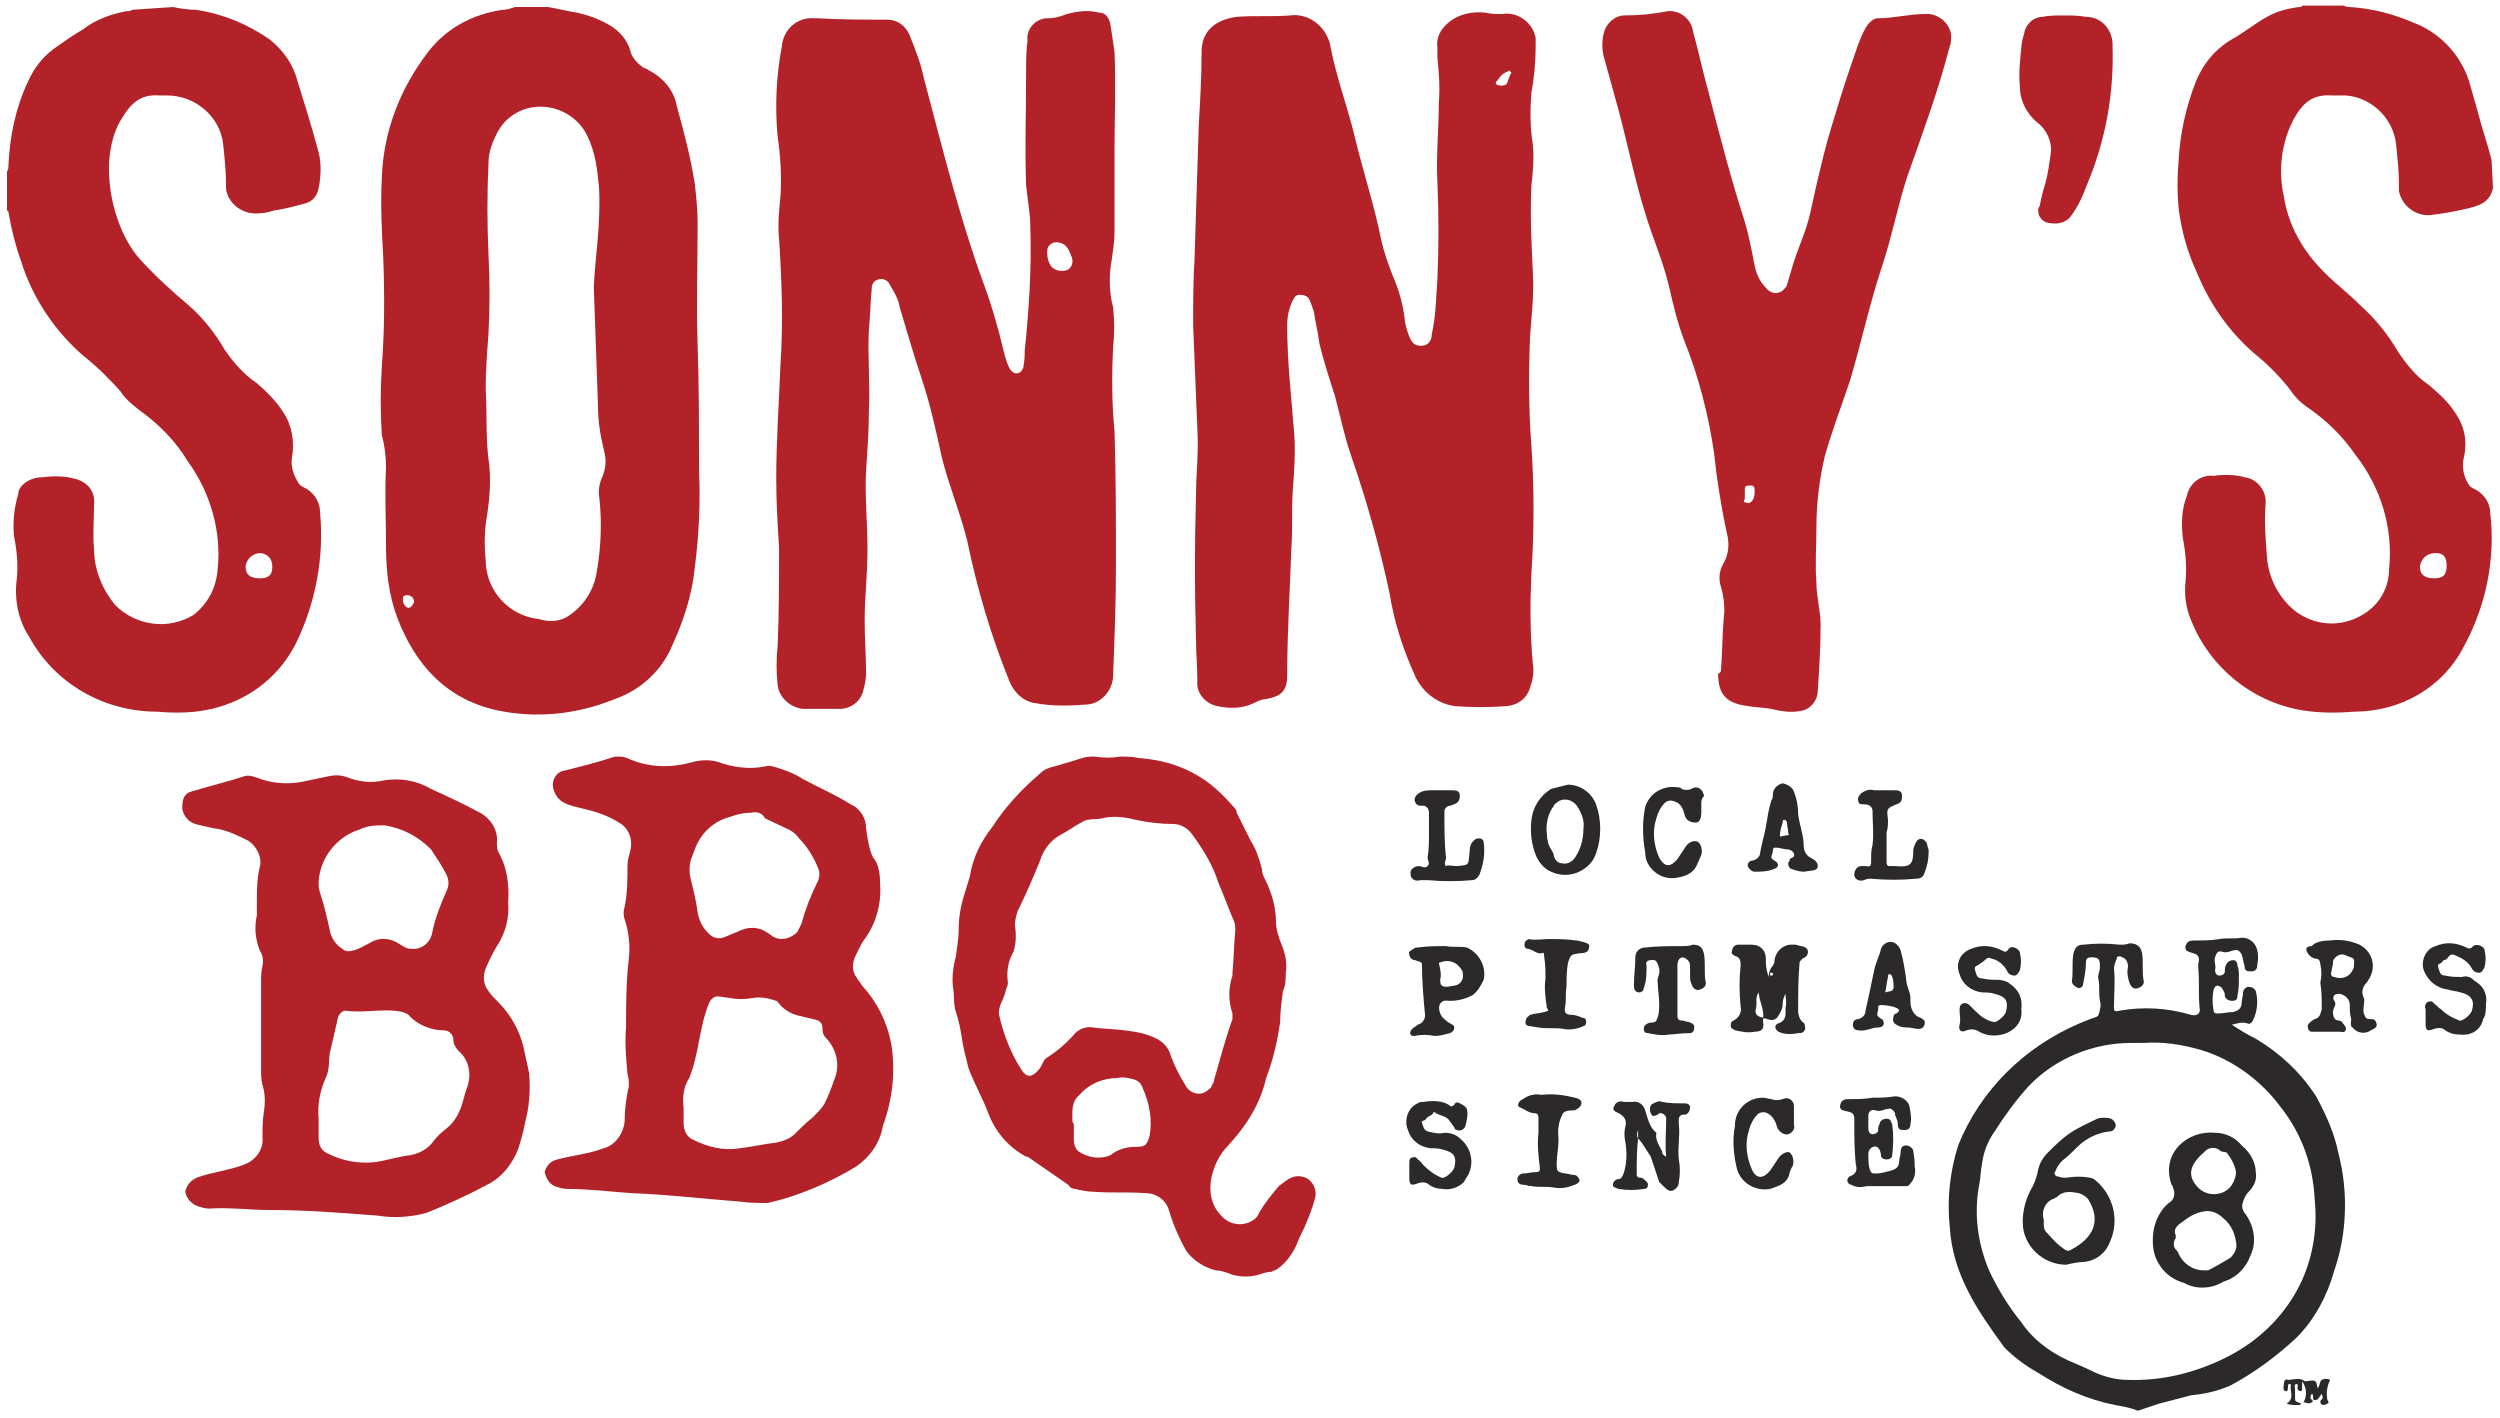 <?xml version="1.0" encoding="utf-8"?>
<!-- Generator: Adobe Illustrator 21.1.0, SVG Export Plug-In . SVG Version: 6.00 Build 0)  -->
<svg version="1.1" id="Layer_1" xmlns="http://www.w3.org/2000/svg" xmlns:xlink="http://www.w3.org/1999/xlink" x="0px" y="0px"
	 viewBox="0 0 178.1 101" style="enable-background:new 0 0 178.1 101;" xml:space="preserve">
<style type="text/css">
	.st0{fill:#B32229;}
	.st1{fill:#2C292A;}
</style>
<title>Midscale</title>
<path class="st0" d="M39,0.5c0.7,0.1,1.4,0.3,2.1,0.4c0.9,0.2,1.7,0.5,2.5,1c0.6,0.4,1.1,1,1.3,1.7c0.1,0.5,0.5,0.9,0.9,1.2
	C46,4.9,46.1,4.9,46.2,5c1,0.5,1.8,1.4,2,2.5c0.5,1.8,1,3.7,1.3,5.6c0.1,0.9,0.2,1.9,0.2,2.8c0,2.9-0.1,5.8,0,8.7s0.1,6,0.1,8.9
	c0.1,2.3,0,4.6-0.3,6.9c-0.2,2.1-0.9,4.1-1.8,6c-0.8,1.6-2.2,2.8-3.9,3.4c-2.7,1.1-5.6,1.4-8.4,0.8c-3.6-0.8-5.8-3.2-7.1-6.6
	c-0.6-1.6-0.8-3.3-0.8-5.1c0-1.9-0.1-3.7,0-5.6c0-0.8-0.1-1.6-0.3-2.3c-0.1-1.6-0.1-3.2,0-4.9c0.2-2.6,0.2-5.2,0.1-7.8
	c-0.1-1.8-0.2-3.7-0.1-5.6c0.1-3.3,1.3-6.4,3.3-9c1.3-1.7,3.2-2.7,5.3-3c0.3,0,0.6-0.1,0.9-0.2L39,0.5z M42.7,14.5
	c0-0.6,0-1.2-0.1-1.8c-0.1-1.1-0.3-2.1-0.8-3.1c-0.6-1.2-1.9-2-3.3-2c-1.3,0-2.5,0.7-3.1,1.9c-0.3,0.6-0.6,1.3-0.6,2.1
	c-0.1,2.2-0.1,4.3,0,6.5c0.1,1.9,0.1,3.8,0,5.7c-0.1,1.3-0.2,2.6-0.2,3.9c0.1,1.7,0,3.4,0.2,5c0.2,1.3,0.1,2.7-0.1,4
	c-0.2,1.1-0.2,2.2-0.1,3.2c0,2.2,1.7,4,3.8,4.2c0.6,0.2,1.3,0.2,1.9-0.1c1.2-0.7,2-1.9,2.2-3.2c0.3-1.7,0.4-3.5,0.2-5.3
	c-0.1-0.5,0-1.1,0.2-1.5c0.2-0.5,0.3-1,0.2-1.6c-0.3-1.2-0.5-2.3-0.5-3.5c-0.1-2.8-0.2-5.7-0.3-8.5C42.4,18.5,42.7,16.6,42.7,14.5
	L42.7,14.5z M29.5,42.9c0-0.3-0.2-0.5-0.5-0.5s-0.3,0.2-0.3,0.3c0,0.3,0.2,0.6,0.4,0.6S29.4,43.1,29.5,42.9z"/>
<path class="st0" d="M177.6,13.4c-0.2,0.9-0.8,1.2-1.6,1.4s-1.8,0.4-2.7,0.5c-1.1,0.2-2.2-0.6-2.4-1.7c0-0.1,0-0.3,0-0.5
	c0-0.9-0.1-1.8-0.2-2.8c-0.2-2-2-3.6-4-3.5c-0.2,0-0.4,0-0.6,0c-1.4-0.1-2.1,0.6-2.7,1.7c-0.9,1.7-1.1,3.7-0.7,5.5
	c0.3,1.9,1.2,3.6,2.5,5c0.9,1,2,1.8,3,2.8c1,0.9,1.9,2,2.6,3.2c0.6,0.9,1.3,1.8,2.2,2.4c0.7,0.6,1.4,1.2,1.9,2
	c0.7,1,0.9,2.1,0.6,3.3c-0.1,0.6,0,1.2,0.3,1.7c0.1,0.2,0.2,0.3,0.4,0.4c0.7,0.3,1.2,1,1.2,1.7c0.4,3.3-0.3,6.7-1.9,9.6
	c-1.5,2.9-4.5,4.6-7.8,4.6c-1.2,0.1-2.5,0.1-3.7-0.1c-3.6-0.6-6.6-3.1-7.9-6.4c-0.4-0.9-0.5-1.9-0.4-2.8c0.1-1,0-2.1-0.2-3.1
	c-0.1-1-0.1-2,0.3-3c0.2-0.9,1-1.5,1.9-1.4c0.7-0.1,1.5-0.1,2.2,0.1c0.9,0.1,1.6,1,1.5,1.9c-0.1,1.3,0,2.5,0.1,3.8
	c0.1,1.5,0.9,3,2.1,3.9c1.4,1,3.2,1.1,4.7,0.2c1.2-0.7,1.9-1.9,1.9-3.3c0.3-2.9-0.6-5.8-2.4-8.1c-0.9-1.3-2-2.4-3.3-3.3
	c-0.6-0.4-1-0.8-1.4-1.4c-0.8-1-1.6-1.8-2.6-2.6c-1.8-1.6-3.1-3.5-4-5.7c-0.7-1.5-1.1-3-1.3-4.6c-0.1-1.1-0.1-2.2,0-3.3
	c0.1-1.9,0.5-3.8,1.2-5.6c0.5-1.3,1.4-2.4,2.6-3.1c0.9-0.5,1.6-1.1,2.5-1.6c0.7-0.4,1.5-0.6,2.3-0.7c0.1,0,0.2,0,0.2-0.1h3
	c0.1,0.1,0.3,0.1,0.4,0.1c1.6,0.1,3.1,0.5,4.5,1.1c1.9,0.7,3.4,2.3,4,4.2c0.2,0.7,0.4,1.4,0.6,2.1c0.3,1.2,0.7,2.3,1,3.5L177.6,13.4
	z M173.4,41.2c0.6,0,0.9-0.2,0.9-0.9s-0.3-0.9-0.8-0.9c-0.6,0-1,0.4-1.1,0.9c0,0,0,0,0,0.1C172.4,40.9,172.7,41.2,173.4,41.2z"/>
<path class="st0" d="M12.3,0.5c0.5,0.1,1.1,0.2,1.7,0.2c1.9,0.3,3.6,1,5.2,2.1c1,0.8,1.7,1.8,2,3c0.5,1.6,1,3.2,1.4,4.7
	c0.3,0.9,0.3,1.9,0.1,2.9c-0.1,0.6-0.5,1-1,1.1c-0.7,0.2-1.5,0.4-2.2,0.5c-0.3,0.1-0.7,0.2-1.1,0.2c-1.1,0.1-2.2-0.7-2.3-1.8
	c0-0.1,0-0.1,0-0.2c0-1-0.1-2-0.2-2.9c-0.2-2-2-3.5-4-3.5c-0.2,0-0.4,0-0.6,0c-1.3-0.1-2,0.6-2.6,1.6c-1.8,2.8-0.8,7.8,1.3,10.1
	c1.1,1.2,2.3,2.3,3.5,3.3c1,0.9,1.8,1.9,2.5,3.1c0.6,0.9,1.4,1.8,2.3,2.4c0.7,0.6,1.4,1.3,1.9,2.1c0.6,0.9,0.8,2.1,0.6,3.2
	c-0.1,0.6,0.1,1.2,0.4,1.7c0.1,0.2,0.2,0.3,0.4,0.4c0.7,0.3,1.2,1,1.2,1.8c0.3,3.2-0.3,6.4-1.7,9.3c-1.3,2.6-3.7,4.3-6.5,4.8
	c-1.1,0.2-2.3,0.2-3.4,0.1c-3.8,0-7.3-2-9.1-5.3c-0.8-1.2-1.1-2.7-0.9-4.2c0.1-1,0-2-0.2-3c-0.1-1,0-2,0.3-3C1.3,34.6,2.1,34,3,34
	c0.8-0.1,1.6-0.1,2.3,0.1c0.9,0.2,1.5,0.9,1.4,1.8c0,1.1-0.1,2.2,0,3.2c0,1.5,0.6,2.9,1.5,4c1.5,1.5,3.8,1.8,5.6,0.7
	c1-0.8,1.6-1.9,1.7-3.2c0.3-2.7-0.5-5.5-2.1-7.7c-0.9-1.5-2.1-2.7-3.5-3.7c-0.5-0.4-1-0.8-1.3-1.3C7.8,27,6.9,26.1,6,25.4
	c-2.1-1.8-3.7-4.2-4.5-6.8c-0.4-1.1-0.7-2.3-0.9-3.5c0,0,0-0.1-0.1-0.1v-2.8c0.1-0.1,0.1-0.3,0.1-0.4c0.1-2.1,0.5-4.1,1.4-6
	c0.4-0.9,1-1.7,1.8-2.3c0.7-0.5,1.4-1,2.1-1.4c0.9-0.7,2-1.1,3.1-1.3c0.2,0,0.3,0,0.4-0.1L12.3,0.5z M18.5,41.2
	c0.6,0,0.9-0.2,0.9-0.8s-0.3-0.9-0.8-1c-0.6,0-1,0.4-1.1,0.9c0,0,0,0.1,0,0.1C17.5,40.9,17.8,41.2,18.5,41.2L18.5,41.2z"/>
<path class="st1" d="M152.3,100.5c-0.5-0.2-1-0.3-1.6-0.4c-2-0.4-3.8-1.2-5.5-2.3c-0.9-0.5-1.7-1.1-2.4-1.8l0,0
	c-1.9-2.6-3.7-5.2-3.9-8.6c-0.2-1.9,0-3.9,0.6-5.8c0.1-0.2,0.2-0.5,0.3-0.7c1.8-3.9,5.1-6.8,9.1-8.3c0.2-0.1,0.5-0.1,0.6-0.3
	c0.1-0.3,0.2-0.7,0.1-1c-0.1-0.5,0-1-0.1-1.5c-0.1-0.3,0.1-0.6,0.1-0.9c0-0.6-0.1-0.7-0.6-0.7c-0.3,0-0.4,0.1-0.4,0.4
	c0,0.5-0.1,1-0.2,1.5c0,0.2-0.2,0.3-0.3,0.3c0,0,0,0,0,0c-0.3-0.1-0.5-0.3-0.5-0.5c0.1-0.6,0-1.3,0.1-1.9c0.1-0.5,0.3-0.7,0.7-0.7
	c0.9-0.1,1.7-0.1,2.6,0c0.2,0,0.5,0,0.7-0.1c0.5,0,0.8,0.2,0.9,0.7s0,1.3,0.1,1.9c0.1,0.3-0.1,0.5-0.4,0.6c0,0,0,0,0,0
	c-0.3,0.1-0.5-0.1-0.6-0.4c-0.1-0.3-0.2-0.7-0.1-1.1c0-0.3-0.1-0.6-0.4-0.7c-0.1-0.1-0.3-0.1-0.4,0c0,0,0,0,0,0.1
	c-0.1,0.2-0.2,0.5-0.2,0.7c0.1,0.9,0,1.8,0,2.7c0,0.3,0,0.4,0.4,0.3c1.7-0.3,3.4-0.2,5.1,0.3c0.4,0.1,0.7-0.1,0.6-0.5
	c-0.1-1,0-1.9-0.1-2.9c0-0.1,0-0.1,0-0.2c0.1-0.4,0.1-0.7-0.4-0.8c-0.2-0.1-0.6-0.1-0.5-0.5s0.4-0.4,0.7-0.4c0.6,0,1.1,0,1.7-0.1
	c0.5-0.1,1.1,0,1.6-0.1c0.4,0,0.8,0.2,1,0.6c0.2,0.4,0.2,0.9,0.1,1.4c0,0.2-0.1,0.4-0.4,0.4s-0.5,0-0.5-0.4
	c-0.1-0.3-0.1-0.5-0.2-0.8c-0.1-0.2-0.3-0.4-0.5-0.3c0,0-0.1,0-0.1,0c-0.3,0.1-0.5,0.2-0.8,0.1c-0.3-0.1-0.4,0.1-0.5,0.4
	s0.1,0.6,0,0.9c0,0.2,0.1,0.4,0.3,0.4c0,0,0,0,0,0c0.2,0,0.4-0.1,0.4-0.3c0,0,0,0,0,0c0-0.2,0-0.3,0.1-0.5c0.1-0.2,0.3-0.3,0.5-0.3
	c0.2,0,0.3,0.2,0.3,0.4c0.1,0.2,0.1,0.5,0.1,0.8c0,0.4,0,0.9-0.1,1.3c0,0.3-0.1,0.4-0.4,0.4c-0.2,0-0.4-0.1-0.5-0.3c0,0,0-0.1,0-0.1
	c0-0.2-0.1-0.3-0.2-0.5c-0.3-0.3-0.5-0.2-0.6,0.1c-0.1,0.5-0.1,1,0,1.5c0,0.2,0.2,0.2,0.3,0.2c0.4,0,0.7-0.1,1.1-0.1
	c0.3-0.1,0.6-0.2,0.6-0.7c0-0.2,0.1-0.5,0.1-0.7c0-0.2,0.2-0.4,0.4-0.4c0.2,0,0.4,0.1,0.5,0.3c0,0,0,0,0,0c0.2,0.7,0.1,1.5-0.2,2.1
	c-0.1,0.2-0.3,0.3-0.4,0.2c-0.4-0.1-0.7,0-1.1,0.1c0.6,0.4,1.1,0.7,1.7,1c1.7,1,3.2,2.4,4.3,4.1c0.7,1.3,1.3,2.6,1.6,4.1
	c0.7,2.7,0.6,5.7-0.3,8.3c-0.5,1.8-1.4,3.5-2.7,4.8c-1.4,1.3-3,2.5-4.7,3.4c-0.9,0.4-1.8,0.6-2.8,0.7c-0.8,0.2-1.5,0.4-2.3,0.6
	L152.3,100.5z M152.7,74.3h-0.9c-2.7,0-5.4,1.1-7.3,3.1c-0.9,1-1.7,2.1-2.4,3.2c-0.5,0.7-0.8,1.5-0.9,2.3c-0.1,0.5-0.1,1-0.2,1.5
	c-0.4,2.1-0.1,4.2,0.7,6.1c0.6,1.3,1.4,2.6,2.3,3.7c0.8,1.2,2,2.1,3.3,2.7c0.7,0.3,1.4,0.6,2,0.9c0.7,0.3,1.5,0.5,2.2,0.5
	c2.5,0.1,4.9-0.5,7.1-1.6c2.4-1.2,4.3-3.1,5.4-5.5c0.8-1.8,1.1-3.8,0.9-5.7c-0.1-2.4-0.9-4.7-2.4-6.6c-1.4-1.9-3.4-3.4-5.7-4.1
	C155.4,74.4,154.1,74.2,152.7,74.3L152.7,74.3z"/>
<path class="st0" d="M102.4,19.9c0.1-2.3,0.1-4.6,0-6.9c-0.1-1.9,0.1-3.8,0.1-5.7c0.1-1.1,0-2.2-0.1-3.2c0-0.2,0-0.5,0-0.7
	c-0.1-0.7,0.2-1.3,0.8-1.8c0.7-0.6,1.7-0.8,2.6-0.7c0.4,0.1,0.8,0.1,1.2,0.1c1.1-0.2,2.2,0.6,2.4,1.7c0,0.2,0,0.4,0,0.6
	c0,1.1-0.1,2.2-0.3,3.3c-0.1,1.2-0.1,2.5,0.1,3.7c0.1,1,0,2-0.1,2.9c-0.1,2.1,0,4.1,0.1,6.2c0.1,1.6-0.1,3.1-0.2,4.6
	c-0.1,2.6-0.1,5.2,0.1,7.8c0.2,3,0.2,6,0,9c-0.1,2.2-0.1,4.3,0.1,6.5c0.1,0.6,0,1.1-0.2,1.7c-0.2,0.7-0.8,1.2-1.6,1.3
	c-1.3,0.1-2.6,0.1-3.8,0c-1.3-0.2-2.4-1.1-2.9-2.4c-0.8-1.8-1.4-3.7-1.7-5.6c-0.7-3.3-1.6-6.5-2.7-9.7c-0.5-1.4-0.8-2.9-1.2-4.4
	c-0.4-1.2-0.8-2.5-1.1-3.7c-0.1-0.8-0.3-1.6-0.4-2.3c-0.1-0.3-0.2-0.6-0.3-0.8c-0.1-0.3-0.4-0.4-0.7-0.4c-0.3,0-0.4,0.2-0.5,0.4
	c-0.3,0.6-0.4,1.2-0.4,1.8c0,2.6,0.3,5.1,0.5,7.7c0.1,1.3,0,2.7-0.1,4c-0.1,1.4,0,2.7-0.1,4.1c-0.1,3-0.3,6-0.3,9.1
	c0,1.1-0.4,1.5-1.5,1.7c-0.2,0-0.5,0.1-0.7,0.2c-0.9,0.5-1.9,0.5-2.8,0.3c-0.9-0.2-1.5-1-1.4-1.8c0-1-0.1-2-0.1-3.1
	c-0.1-3.3-0.1-6.6,0-9.9c0-1.7,0.2-3.3,0.1-4.9c-0.1-2.4-0.2-4.9-0.3-7.4c0-1.6,0-3.2,0.1-4.8c0.1-3.2,0.2-6.3,0.3-9.5
	c0.1-1.7,0.2-3.4,0.2-5.2c0-1.5,1-2.3,2.5-2.5c1.3-0.1,2.6,0,3.8-0.1c1.4-0.2,2.7,0.9,2.9,2.3c0.4,2.1,1.2,4.2,1.7,6.3
	c0.6,2.5,1.4,4.9,1.9,7.4c0.2,0.9,0.5,1.7,0.8,2.5c0.5,1.1,0.8,2.3,0.9,3.4c0.1,0.4,0.2,0.8,0.4,1.2c0.2,0.4,0.6,0.5,1,0.4
	c0.3-0.1,0.5-0.4,0.5-0.8C102.3,22.5,102.3,21.2,102.4,19.9L102.4,19.9z M107,6.1c0.2,0,0.4-0.1,0.4-0.3c0.1-0.2,0.1-0.3,0.2-0.5
	s0.1-0.1,0-0.2s-0.1-0.1-0.2,0c-0.3,0.1-0.5,0.3-0.7,0.6c-0.1,0.1-0.2,0.2-0.1,0.3C106.7,6.1,106.9,6.1,107,6.1z"/>
<path class="st0" d="M79.4,10.7c0,1.9,0,3.8,0,5.8c0,0.7-0.1,1.3-0.2,2c-0.2,1.1-0.2,2.3,0.1,3.4c0.1,0.9,0.1,1.9,0,2.8
	c-0.1,2-0.1,4,0.1,6c0.1,3.2,0.1,6.4,0.1,9.6c0,2.6-0.1,5.2-0.2,7.8c0,1.1-0.9,2.1-2,2.1c0,0-0.1,0-0.1,0c-1.1,0.1-2.3,0.1-3.4-0.1
	c-0.9-0.1-1.6-0.8-1.9-1.6c-1.3-3.2-2.3-6.6-3-10c-0.5-2-1.3-3.9-1.8-5.9c-0.4-1.8-0.8-3.7-1.4-5.5s-1.1-3.5-1.6-5.2
	c-0.1-0.6-0.4-1.1-0.7-1.6c-0.1-0.3-0.5-0.5-0.8-0.4c-0.4,0.1-0.5,0.4-0.5,0.7c-0.1,1-0.1,1.9-0.2,2.9c-0.1,1.9,0.1,3.8,0,5.8
	c0,1.4-0.1,2.8-0.2,4.2c-0.1,1.8,0.1,3.7,0.1,5.6s-0.2,3.4-0.2,5.1c0,1.3,0.1,2.6,0.1,3.8c0,0.4-0.1,0.8-0.2,1.2
	c-0.2,0.8-0.9,1.3-1.7,1.3c-0.9,0-1.7,0-2.6,0c-0.9-0.1-1.7-0.8-1.8-1.7c-0.1-0.9-0.1-1.9,0-2.8c0.1-2.3,0.1-4.6,0.1-7
	c-0.1-1.6-0.2-3.2-0.2-4.9c0-2.7,0.2-5.4,0.3-8.1c0.2-3,0.1-6-0.1-9c-0.1-1,0-2,0.1-3c0.1-1.4,0-2.9-0.2-4.3
	c-0.2-2.1-0.1-4.3,0.3-6.4c0.1-1.2,1.1-2.1,2.3-2c0.1,0,0.1,0,0.2,0c1.7,0.1,3.3,0.1,5,0.1c0.7,0,1.3,0.4,1.6,1.1c0.4,1,0.8,2,1,3
	c1.3,4.9,2.5,9.8,4.2,14.5c0.6,1.6,1.1,3.3,1.5,5c0.1,0.4,0.2,0.8,0.4,1.2c0.1,0.2,0.3,0.4,0.5,0.4c0.3,0,0.4-0.2,0.5-0.4
	C73,25.6,73,25.3,73,25c0.3-2.9,0.5-5.9,0.4-8.8c0-1-0.2-2-0.3-3c-0.1-2.7,0-5.3,0-8c0-0.8,0-1.6,0.1-2.3c-0.1-0.8,0.5-1.5,1.3-1.6
	c0.1,0,0.1,0,0.2,0c0.4,0,0.8-0.1,1.3-0.3c0.8-0.2,1.5-0.3,2.3-0.1c0.5,0,0.7,0.4,0.8,0.8c0.1,0.7,0.2,1.3,0.3,2
	C79.5,6.1,79.4,8.4,79.4,10.7z M74.6,18c0,0.4,0.1,0.7,0.3,1c0.3,0.3,0.8,0.4,1.2,0.2c0.3-0.2,0.4-0.6,0.2-1
	c-0.1-0.3-0.2-0.5-0.4-0.7c-0.2-0.2-0.6-0.3-0.9-0.2C74.6,17.5,74.6,17.8,74.6,18L74.6,18z"/>
<path class="st0" d="M122.6,47.8c0.1-1.3,0.1-2.6,0.2-3.8c0.1-0.7,0-1.5-0.2-2.2c-0.2-0.6-0.1-1.2,0.2-1.7c0.4-0.7,0.4-1.5,0.2-2.2
	c-0.4-1.9-0.7-3.8-0.9-5.7c-0.4-2.7-1.1-5.4-2.1-7.9c-0.5-1.3-0.8-2.6-1.1-3.9c-0.4-1.7-1.1-3.3-1.6-4.9c-0.9-2.8-1.4-5.6-2.2-8.4
	l-0.8-2.9c-0.2-0.6-0.2-1.4,0-2c0.2-0.6,0.8-1.1,1.4-1.1c1,0,2.1-0.1,3.1-0.3c0.9-0.1,1.7,0.6,1.8,1.4c0.4,1.4,0.7,2.9,1.1,4.3
	c0.8,3.1,1.6,6.2,2.6,9.3c0.3,1,0.5,2.1,0.7,3.1c0.1,0.6,0.4,1.2,0.8,1.6c0.3,0.4,0.8,0.5,1.2,0.2c0.1-0.1,0.3-0.3,0.3-0.4
	c0.1-0.3,0.2-0.7,0.3-1c0.4-1.5,1.1-2.8,1.4-4.3c0.5-2.3,1-4.5,1.7-6.7c0.5-1.7,1.1-3.5,1.7-5.2c0.2-0.5,0.4-1,0.7-1.4
	c0.2-0.2,0.4-0.4,0.7-0.4c1.1,0,2.2-0.3,3.3-0.3c0.9-0.1,1.8,0.6,1.9,1.5c0,0.3,0,0.6-0.1,0.8c-0.8,3.1-1.9,6.1-3,9.2
	c-0.7,2.1-1.1,4.3-1.8,6.4c-0.9,2.7-1.5,5.5-2.3,8.2c-0.6,1.8-1.3,3.6-1.8,5.4c-0.4,1.7-0.6,3.4-0.6,5.1c0,1.3-0.1,2.6,0,3.9
	c0,1,0.3,2,0.3,3c0,1.6-0.1,3.2-0.2,4.7c0,0.6-0.4,1.2-1,1.4c-0.8,0.2-1.5,0.1-2.3-0.1c-0.6-0.1-1.1-0.1-1.7-0.2
	c-1.5-0.2-2.1-0.8-2.1-2.3C122.6,47.9,122.6,47.8,122.6,47.8z M124.3,35.3L124.3,35.3c0,0.1,0,0.2,0,0.2c0,0.1-0.2,0.3,0.1,0.3
	c0.2,0.1,0.3,0,0.4-0.1c0.2-0.2,0.2-0.5,0.2-0.8c0-0.4-0.3-0.3-0.5-0.3s-0.2,0.2-0.2,0.3S124.3,35.2,124.3,35.3z"/>
<path class="st0" d="M62.7,63c0.1,1.4-0.3,2.8-1.1,3.9c-0.3,0.4-0.5,0.9-0.7,1.3c-0.2,0.5-0.2,1,0.1,1.4c0.1,0.2,0.3,0.4,0.4,0.6
	c1.1,1.2,1.8,2.6,2.1,4.2c0.3,1.9,0.1,3.9-0.6,5.8c-0.2,1.2-0.9,2.2-1.9,2.9c-2,1.2-4.1,2.1-6.3,2.6c-0.7,0-1.3,0-2-0.1
	c-2.6-0.2-5.1-0.5-7.7-0.6c-1.5-0.1-3-0.3-4.6-0.3c-0.3,0-0.6-0.1-0.9-0.2c-0.4-0.2-0.6-0.6-0.7-1c0.1-0.4,0.4-0.8,0.9-0.9
	c1.1-0.3,2.3-0.4,3.3-0.8c0.8-0.2,1.4-1,1.5-1.9c0-0.8,0.1-1.7,0.3-2.5c0-0.3,0-0.6-0.1-0.9c-0.1-1.1-0.2-2.2-0.1-3.3
	c0-1.6,0-3.3,0.2-4.9c0.1-1,0-1.9-0.3-2.8c-0.1-0.3-0.1-0.6,0-0.9c0.2-1,0.2-1.9,0.2-2.9c0-0.4,0.1-0.7,0.2-1.1
	c0.2-0.8-0.1-1.6-0.8-2c-0.8-0.5-1.7-0.8-2.6-1c-0.4-0.1-0.9-0.2-1.3-0.4c-0.4-0.2-0.7-0.6-0.8-1.1c-0.1-0.5,0.2-1.1,0.8-1.2
	c1.2-0.3,2.4-0.6,3.6-1c0.1,0,0.2,0,0.4,0c0.2,0,0.5,0.1,0.7,0.2c1.4,0.6,3,0.6,4.4,0.2c0.7-0.2,1.5-0.2,2.2,0.1c1,0.3,2,0.4,3,0.2
	c0.3-0.1,0.6,0,0.9,0.1c0.6,0.2,1.2,0.4,1.8,0.8c1.1,0.6,2.3,1.1,3.4,1.8c0.7,0.3,1.1,1,1.1,1.7c0.1,0.7,0.2,1.5,0.5,2.1
	C62.6,61.5,62.7,62.3,62.7,63z M48.7,78.9c0,0.4,0,0.8,0,1.1c0,0.5,0.2,1,0.7,1.2c1,0.5,2.1,0.8,3.3,0.6c0.9-0.1,1.7-0.3,2.6-0.4
	c0.5-0.1,1-0.3,1.3-0.6c0.4-0.4,0.8-0.8,1.3-1.2c0.3-0.3,0.6-0.6,0.8-0.9c0.3-0.6,0.5-1.1,0.7-1.7c0.5-1.1,0.2-2.3-0.6-3.1
	c-0.1-0.1-0.2-0.3-0.2-0.5c0-0.6-0.2-0.7-0.7-0.8c-0.3-0.1-0.5-0.1-0.8-0.2c-0.6-0.1-1.2-0.4-1.6-0.9c-0.1-0.1-0.1-0.2-0.2-0.2
	c-0.6-0.2-1.1-0.3-1.7-0.2c-0.5,0.1-1.1,0.1-1.6,0l-0.7-0.1c-0.4-0.1-0.7,0.2-0.8,0.5c-0.7,1.7-0.7,3.6-1.4,5.3
	C48.7,77.4,48.6,78.2,48.7,78.9z M53.5,57.9c-0.5,0-1,0.1-1.5,0.3c-1.2,0.3-2.1,1.2-2.5,2.3c-0.1,0.3-0.2,0.5-0.3,0.8
	c-0.1,0.4-0.1,0.9,0,1.3c0.2,0.8,0.4,1.6,0.5,2.4c0.1,0.6,0.4,1.2,0.9,1.6c0.2,0.2,0.6,0.3,0.9,0.2c0.3-0.1,0.7-0.3,1-0.4
	c0.7-0.4,1.5-0.4,2.1,0l0.3,0.2c0.6,0.5,1.4,0.3,1.9-0.2c0.1-0.2,0.2-0.4,0.3-0.6c0.3-1.1,0.7-2.1,1.2-3.1c0.1-0.3,0.1-0.6,0-0.8
	c-0.3-0.8-0.8-1.6-1.4-2.2c-0.2-0.3-0.5-0.5-0.7-0.6l-1.7-0.8C54.3,57.9,53.9,57.8,53.5,57.9L53.5,57.9z"/>
<path class="st0" d="M36.2,64.3c0.1,1.1-0.2,2.2-0.8,3.1c-0.3,0.5-0.6,1.1-0.8,1.6c-0.2,0.5-0.2,1.1,0.2,1.6
	c0.2,0.3,0.4,0.5,0.7,0.8c0.9,0.9,1.5,2,1.8,3.2c0.1,0.6,0.3,1.3,0.4,1.9c0.1,1.2,0,2.4-0.3,3.5c-0.1,0.6-0.3,1.3-0.5,1.9
	c-0.4,1-1.1,1.9-2,2.4c-1.5,0.8-3,1.5-4.5,2.1c-1.1,0.3-2.3,0.4-3.5,0.2c-2.6-0.2-5.1-0.4-7.7-0.4c-1.4,0-2.9-0.2-4.3-0.1
	c-0.3,0-0.6-0.1-0.9-0.2c-0.4-0.2-0.7-0.5-0.8-1c0.1-0.5,0.4-0.8,0.8-1c1.1-0.4,2.2-0.5,3.3-0.9c0.9-0.3,1.5-1.1,1.4-2
	c0-0.6,0-1.2,0.1-1.8c0.1-0.6,0.1-1.3-0.1-1.9c-0.1-0.4-0.1-0.7-0.1-1.1c0-2.1,0-4.2,0-6.2c0-0.4,0-0.8,0.1-1.2
	c0.1-0.4,0-0.8-0.2-1.1c-0.3-0.8-0.4-1.6-0.2-2.5c0-0.3,0-0.5,0-0.8c0-0.9,0-1.8,0.2-2.6c0.2-0.7-0.2-1.5-0.8-1.9
	c-0.8-0.4-1.6-0.8-2.5-0.9c-0.5-0.1-0.9-0.2-1.3-0.3c-0.6-0.2-1-0.8-0.9-1.4c0-0.4,0.2-0.8,0.6-0.9c1.3-0.4,2.6-0.7,3.8-1.1
	c0.3-0.1,0.6,0,0.9,0.1c1,0.4,2.1,0.5,3.2,0.3l1.9-0.4c0.5-0.1,0.9-0.1,1.4,0.1c0.8,0.3,1.7,0.4,2.5,0.2c1.2-0.2,2.4,0,3.4,0.6
	c1.1,0.5,2.2,1,3.3,1.6c0.9,0.4,1.5,1.3,1.4,2.2c0,0.2,0,0.5,0.1,0.7C36.1,61.7,36.3,63,36.2,64.3z M22.7,79.7c0,0.5,0,1,0,1.4
	c0,0.5,0.2,0.9,0.7,1.1c1,0.5,2.1,0.7,3.2,0.6c0.9-0.1,1.7-0.4,2.6-0.5c0.6-0.1,1.2-0.4,1.6-0.9c0.3-0.4,0.6-0.7,1-1
	c0.5-0.4,0.8-0.9,1-1.4c0.2-0.5,0.3-1.1,0.5-1.6c0.3-0.9,0.1-1.9-0.6-2.5c-0.2-0.2-0.4-0.5-0.4-0.8c0-0.4-0.3-0.7-0.7-0.7
	c-0.9,0-1.9-0.4-2.5-1.1c-0.1-0.1-0.2-0.1-0.4-0.2c-1.3-0.3-2.7,0.1-4.1-0.1l0,0c-0.2,0-0.4,0.2-0.5,0.4L23.5,75
	c-0.1,0.6,0,1.2-0.3,1.8C22.8,77.7,22.6,78.7,22.7,79.7z M27,58.8c-0.5,0-1,0.1-1.4,0.3c-1.6,0.5-2.8,2-2.9,3.7c0,0.3,0,0.5,0.1,0.8
	c0.3,0.9,0.5,1.8,0.7,2.7c0.1,0.5,0.4,1,0.9,1.3c0.2,0.2,0.5,0.2,0.8,0.1c0.4-0.1,0.7-0.3,1.1-0.5c0.6-0.4,1.3-0.4,1.9-0.1l0.5,0.3
	c0.3,0.2,0.5,0.2,0.8,0.2c0.6,0,1.2-0.5,1.3-1.2c0.2-1,0.6-2,1-2.9c0.2-0.4,0.2-0.8,0-1.2c-0.3-0.6-0.7-1.2-1.1-1.8
	c-0.9-0.9-2-1.5-3.3-1.7C27.2,58.8,27.1,58.8,27,58.8z"/>
<path class="st0" d="M91.6,69.3c0,0.4,0,0.9-0.2,1.3c-0.1,0.7-0.2,1.5-0.2,2.2c-0.2,1.4-0.5,2.7-1,4c-0.4,1.8-1.4,3.4-2.7,4.8
	c-0.6,0.6-1,1.4-1.2,2.3c-0.2,1,0,2,0.7,2.7c0.6,0.7,1.6,0.8,2.3,0.3c0.2-0.1,0.3-0.3,0.4-0.5c0.4-0.7,0.9-1.3,1.4-1.9
	c0.3-0.2,0.6-0.5,0.9-0.6c0.4-0.2,0.9-0.1,1.2,0.1c0.4,0.3,0.6,0.8,0.5,1.3c-0.2,0.8-0.5,1.5-0.8,2.2c-0.2,0.4-0.4,0.8-0.5,1.1
	c-0.3,0.7-0.8,1.4-1.4,1.8c-0.1,0.1-0.3,0.1-0.4,0.2c-0.3,0-0.6,0.1-0.9,0.2c-0.7,0.2-1.5,0.2-2.2-0.1c-0.3-0.1-0.6-0.2-0.9-0.2
	c-0.8-0.2-1.6-0.7-2.1-1.4c-0.5-0.9-0.9-1.8-1.2-2.8c-0.2-0.8-0.9-1.3-1.7-1.3c-1.3-0.1-2.5,0-3.7-0.1c-0.4,0-0.9-0.1-1.3-0.2
	c-0.2,0-0.4-0.1-0.5-0.3c-1-0.7-1.9-1.3-2.9-2h-0.1c-1.3-0.7-2.2-1.8-2.7-3.1c-0.4-1.1-1-2.1-1.4-3.2c-0.2-0.8-0.4-1.5-0.5-2.3
	c-0.1-0.6-0.2-1.1-0.4-1.7s-0.1-1.2-0.2-1.7c-0.1-0.8,0-1.5,0.2-2.3c0.1-0.7,0.2-1.3,0.2-2c0-0.9,0.2-1.8,0.5-2.7
	c0.1-0.3,0.2-0.7,0.3-1c0.2-1.3,0.8-2.5,1.6-3.5c0.9-1.4,2.1-2.7,3.4-3.8c0.3-0.3,0.6-0.4,1-0.5c0.7-0.2,1.4-0.4,2-0.6
	c0.3-0.1,0.6-0.1,0.9-0.1c0.6,0.1,1.2,0.1,1.8,0c0.5,0,0.9,0,1.3,0.1c1.5,0.1,3,0.5,4.3,1.3c1,0.6,1.8,1.4,2.5,2.2
	c0.1,0.1,0.2,0.2,0.2,0.4l1,2c0.4,0.6,0.6,1.3,0.8,2c0,0.3,0.1,0.5,0.2,0.7c0.5,1,0.8,2,0.8,3.1c0,0.5,0.2,1.1,0.4,1.6
	C91.6,68,91.7,68.7,91.6,69.3z M88,66.3c0-0.2,0-0.5-0.1-0.7c-0.4-0.9-0.7-1.8-1.1-2.7c-0.4-1.3-1.1-2.4-1.9-3.5
	c-0.3-0.4-0.8-0.7-1.3-0.7c-0.9,0-1.8-0.1-2.7-0.3c-0.8-0.2-1.6-0.3-2.4-0.1c-0.4,0.1-0.9,0-1.3,0.2c-0.6,0.3-1.1,0.7-1.7,1
	c-0.7,0.4-1.2,1.1-1.4,1.8c-0.5,1.2-1,2.4-1.6,3.6c-0.1,0.3-0.2,0.7-0.2,1c0.1,0.6,0.1,1.3-0.1,1.9c-0.4,0.7-0.5,1.4-0.4,2.2
	c0,0.1,0,0.2-0.1,0.4c-0.1,0.4-0.2,0.7-0.4,1.1c-0.1,0.3-0.2,0.6-0.1,0.9c0.3,1.3,0.8,2.6,1.5,3.7c0.4,0.7,0.8,0.7,1.3,0.1
	c0.1-0.1,0.2-0.3,0.3-0.5s0.1-0.2,0.2-0.3c0.8-0.5,1.5-1.1,2.1-1.8c0.3-0.3,0.8-0.5,1.3-0.4c0.7,0.1,1.5,0.1,2.2,0.2
	c0.8,0.1,1.5,0.2,2.3,0.6c0.4,0.2,0.7,0.5,0.9,0.9c0.3,0.9,0.7,1.7,1.2,2.5c0.3,0.5,1,0.7,1.5,0.3c0.1-0.1,0.3-0.2,0.3-0.3
	c0.1-0.2,0.2-0.3,0.2-0.5c0.4-1.4,0.8-2.9,1.3-4.3c0-0.1,0-0.2,0-0.4c-0.3-0.9-0.3-1.8,0-2.7c0-0.1,0-0.1,0-0.2
	C87.9,68.3,87.9,67.3,88,66.3L88,66.3z M76.5,80.1L76.5,80.1c0,0.4,0,0.7,0,1.1c0,0.3,0.1,0.6,0.3,0.8c0.7,0.5,1.6,0.6,2.3,0.3
	c0.5-0.4,1.1-0.6,1.8-0.6c0.7,0,0.8-0.1,1-0.8c0.2-1.1,0-2.3-0.5-3.4c-0.1-0.3-0.3-0.5-0.6-0.6c-0.4-0.1-0.8-0.2-1.2-0.1
	c-1,0-2,0.4-2.7,1.2c-0.6,0.5-0.5,1.2-0.5,1.9C76.5,80.1,76.5,80.1,76.5,80.1L76.5,80.1z"/>
<path class="st0" d="M147,1.1c0.5,0,1.1,0,1.6,0.1c1.1,0,1.9,0.9,1.9,2c0,0,0,0,0,0.1c0.1,3.4-0.5,6.7-1.8,9.8
	c-0.3,0.8-0.6,1.5-1.1,2.2c-0.3,0.5-0.9,0.7-1.5,0.6c-0.5,0-0.9-0.4-0.9-0.9c0-0.1,0-0.2,0.1-0.3c0.1-0.5,0.2-1,0.4-1.6
	c0.2-0.7,0.3-1.5,0.4-2.2c0.1-0.8-0.3-1.7-1-2.2c-0.7-0.6-1.2-1.5-1.2-2.5c-0.1-0.9,0-1.9,0.1-2.8c0-0.3,0.1-0.7,0.2-1
	c0.1-0.7,0.7-1.2,1.3-1.2C146,1.1,146.5,1.1,147,1.1z"/>
<path class="st1" d="M127.2,70.8c-0.1,0.2-0.2,0.4-0.2,0.7c0,0.4-0.2,0.7-0.4,1c-0.2,0.2-0.4,0.2-0.7,0.1s-0.3-0.1-0.3,0.2
	c0.1,0.5-0.1,0.7-0.6,0.7c-0.5,0.1-0.9,0-1.4-0.1c-0.1-0.1-0.3-0.1-0.3-0.3s0-0.3,0.2-0.4c0.4-0.2,0.6-0.6,0.5-1c-0.1-1-0.1-2,0-2.9
	c0-0.3,0-0.6-0.4-0.7c-0.2-0.1-0.3-0.2-0.2-0.4c0-0.2,0.2-0.4,0.4-0.4c0.3,0,0.7,0,1,0c0.6,0,1,0.4,1,1c0,0.1,0,0.2,0,0.3
	c0,0.3,0.1,0.7,0.2,1c0-0.3,0.1-0.6,0.3-0.8c0-0.1,0.1-0.1,0.1-0.2c0-0.6,0.4-1.2,1.1-1.3c0.1,0,0.3,0,0.4,0c0.1,0,0.3,0.1,0.4,0.1
	s0.5,0.1,0.5,0.4s-0.2,0.4-0.4,0.5c-0.1,0.1-0.2,0.2-0.2,0.3c-0.1,1.1-0.1,2.3-0.1,3.4c0,0.3,0.1,0.6,0.3,0.8
	c0.2,0.1,0.2,0.3,0.2,0.5c-0.1,0.3-0.3,0.3-0.5,0.3c-0.5,0.1-1,0.1-1.4-0.1c-0.3-0.2-0.3-0.5,0-0.6c0.6-0.2,0.5-0.7,0.5-1.1
	C127.3,71.4,127.2,71.1,127.2,70.8z M125.6,72.5c0.1-0.6-0.3-1.2-0.3-1.8c-0.3,0.4-0.1,0.7-0.2,1.1S125.1,72.4,125.6,72.5z
	 M126.2,69.5c0.1,0,0.1,0,0.1-0.1s0-0.1-0.1-0.1s-0.1,0-0.1,0.1S126.1,69.5,126.2,69.5L126.2,69.5z"/>
<path class="st1" d="M116.7,81.1c-0.1,0.8-0.1,1.7-0.1,2.6c0,0.1,0.1,0.2,0.2,0.2s0.2,0,0.3,0.1s0.3,0.2,0.3,0.4
	c0,0.2-0.1,0.3-0.3,0.3c0,0,0,0,0,0c-0.6,0.1-1.2,0.1-1.8,0c-0.2-0.1-0.4-0.1-0.4-0.3s0.2-0.4,0.4-0.4s0.3-0.2,0.4-0.5
	c0.2-0.7,0.2-1.4,0.1-2.1c-0.1-0.4-0.1-0.8,0-1.2c0.1-0.4-0.1-0.7-0.5-0.9c-0.2-0.1-0.5-0.2-0.3-0.5c0.1-0.3,0.4-0.4,0.7-0.3
	c0.2,0,0.4,0,0.6,0c0.4-0.1,0.8,0.2,0.9,0.6c0.2,0.6,0.3,1.2,0.8,1.6c-0.1,0.5,0.2,0.9,0.4,1.3c0,0.2,0.1,0.3,0.3,0.4
	c-0.1-0.9,0-1.8,0-2.7c0-0.2-0.2-0.4-0.4-0.4c-0.1,0-0.1,0-0.2,0.1c-0.2,0.1-0.4,0.2-0.5-0.1c-0.1-0.2-0.1-0.6,0.2-0.7c0,0,0,0,0,0
	c0.2-0.1,0.4-0.2,0.6-0.1c0.5,0.1,1,0.1,1.5,0.1c0.2,0,0.5,0,0.5,0.3c0,0.2-0.1,0.4-0.3,0.5c0,0-0.1,0-0.1,0c-0.5,0-0.4,0.4-0.4,0.7
	c0.1,0.8-0.1,1.7,0,2.5c0.1,0.5,0.1,1.1,0,1.6c0,0.3-0.2,0.5-0.4,0.6c-0.2,0.1-0.4,0-0.6-0.2s-0.3-0.3-0.4-0.4
	c-0.2-0.6-0.4-1.2-0.6-1.8C117.2,81.8,117,81.4,116.7,81.1l0-0.6C116.6,80.7,116.6,81,116.7,81.1z"/>
<path class="st1" d="M166,67c0.7-0.1,1.4,0,2.1,0.3c0.9,0.5,1.2,1.5,0.7,2.4c-0.1,0.1-0.1,0.2-0.2,0.3c-0.3,0.3-0.4,0.7-0.2,1.1
	c0.1,0.3-0.1,0.7,0,1.1c0.1,0.2,0.1,0.4,0.4,0.4s0.4,0,0.5,0.3s-0.2,0.4-0.4,0.5c-0.4,0.3-1,0.2-1.3-0.2c-0.2-0.1-0.1-0.4-0.1-0.6
	c-0.1-0.3-0.1-0.7-0.1-1c0-0.4-0.3-0.7-0.7-0.8c-0.1,0-0.3,0-0.4,0.1c-0.1,0.1-0.1,0.3,0,0.4c0.2,0.3-0.1,0.5-0.1,0.8
	s0.1,0.6,0.4,0.6c0.1,0,0.3,0.1,0.3,0.2c0.1,0.1,0.3,0.3,0.2,0.5s-0.3,0.1-0.4,0.1h-1.6c-0.1,0-0.3,0-0.4,0c-0.2,0-0.3-0.2-0.3-0.4
	c0-0.1,0.1-0.2,0.1-0.2c0.1-0.1,0.2-0.2,0.4-0.3c0.4-0.1,0.4-0.4,0.5-0.7c0-0.7,0-1.3-0.1-1.9c0.1-0.4,0.1-0.9,0-1.3
	c0-0.2-0.1-0.4-0.3-0.4c-0.2,0-0.5-0.2-0.6-0.4c-0.2-0.3-0.1-0.5,0.3-0.5C164.9,67.1,165.5,67,166,67z M167.7,68.6
	c0.1-0.4-0.3-0.4-0.5-0.5c-0.3-0.2-0.7-0.1-0.9,0.2c-0.1,0.1-0.1,0.2-0.1,0.3c0,0.2-0.1,0.4-0.1,0.6c-0.1,0.2,0,0.4,0.2,0.4
	c0.5,0.2,1.1,0,1.3-0.5C167.7,69,167.7,68.8,167.7,68.6L167.7,68.6z"/>
<path class="st1" d="M136.4,83.1c0.1,0.4,0,0.9-0.3,1.2c-0.1,0.1-0.1,0.2-0.3,0.2c-0.8,0-1.5,0-2.3,0c-0.2,0-0.3,0-0.5,0
	c-0.4,0.1-0.8,0.1-1.1-0.1c-0.2,0-0.3-0.2-0.3-0.3c0-0.1,0.1-0.3,0.2-0.3c0.5-0.2,0.5-0.5,0.4-0.9c-0.1-1-0.1-2-0.1-3.1
	c0-0.3,0-0.5-0.4-0.6s-0.7-0.1-0.6-0.5s0.4-0.4,0.7-0.4c0.5,0,1.1,0,1.6-0.1c0.5,0,1,0,1.6-0.1c0.4,0,0.8,0.2,1,0.6
	c0.1,0.5,0.2,0.9,0.1,1.4c0,0.2-0.1,0.4-0.4,0.4s-0.5,0-0.5-0.4s-0.2-0.5-0.2-0.8c-0.1-0.2-0.3-0.4-0.5-0.3c0,0-0.1,0-0.1,0
	c-0.3,0.1-0.5,0.2-0.8,0.1c-0.3-0.1-0.5,0.1-0.5,0.4c0,0.3,0,0.6,0,0.9c0,0.2,0.1,0.4,0.3,0.4c0,0,0,0,0,0c0.2,0,0.4-0.1,0.4-0.3
	c0-0.1,0-0.3,0.1-0.4c0-0.2,0.2-0.4,0.5-0.4c0.3,0,0.3,0.2,0.4,0.4c0.1,0.7,0.1,1.4,0,2.2c0,0.2-0.2,0.3-0.4,0.3
	c-0.2,0-0.4-0.1-0.4-0.3c0,0,0,0,0,0c0-0.2-0.1-0.5-0.3-0.6s-0.6,0.1-0.6,0.5s0,0.8,0.1,1.1s0.2,0.3,0.4,0.3c0.4,0,0.7-0.1,1.1-0.2
	c0.3-0.1,0.6-0.2,0.6-0.7c0-0.2,0.1-0.4,0.1-0.6c0-0.3,0.1-0.5,0.4-0.5c0.2,0,0.5,0.2,0.5,0.4c0,0,0,0,0,0
	C136.4,82.6,136.4,82.8,136.4,83.1z"/>
<path class="st1" d="M103.3,71.3c-0.2,0-0.5-0.1-0.7,0.2s0,0.9,0.3,1.1c0.1,0.1,0.2,0.2,0.4,0.3c0.1,0.1,0.3,0.1,0.3,0.3
	c0,0.2-0.1,0.3-0.3,0.4c-0.4,0.1-0.7,0.2-1.1,0.2c-0.5-0.1-1-0.1-1.4,0c-0.1,0-0.3,0-0.3-0.1c-0.1-0.1,0-0.3,0.1-0.4
	c0.1-0.1,0.3-0.2,0.4-0.3c0.4-0.1,0.6-0.5,0.5-0.9c-0.1-1.1-0.2-2.3-0.2-3.4c0-0.1-0.1-0.2-0.2-0.2c0,0,0,0,0,0l-0.3-0.1
	c-0.2,0-0.4-0.2-0.4-0.4c-0.1-0.2,0.1-0.3,0.3-0.4c0.1-0.1,0.2-0.1,0.3-0.1c0.7-0.1,1.3-0.1,2-0.1c0.5,0.1,1,0,1.5,0.1
	c0.9,0.4,1.4,1.4,1.2,2.3c-0.2,0.4-0.4,0.8-0.8,1.1C104.3,71.2,103.8,71.3,103.3,71.3z M102.5,68.6c0.1,0.4,0.2,0.8,0.1,1.2
	c0,0.4,0.1,0.5,0.5,0.5l0.6-0.1c0.4-0.1,0.6-0.5,0.5-0.9c0,0,0-0.1,0-0.1C103.8,68.5,103.2,68.3,102.5,68.6L102.5,68.6z"/>
<path class="st1" d="M118.9,73.7c-0.5,0.1-1,0-1.5-0.1c-0.2,0-0.3-0.1-0.3-0.3s0.1-0.3,0.3-0.4s0.5,0,0.6-0.2
	c0.2-0.4,0.2-0.8,0.2-1.2c0-0.5-0.1-1-0.1-1.5c-0.1-0.3,0.2-0.6,0.1-1s-0.2-0.7-0.6-0.6c-0.2,0-0.4,0.1-0.3,0.4c0,0.5,0,1.1-0.2,1.6
	c0,0.2-0.2,0.3-0.3,0.3c0,0,0,0,0,0c-0.3,0-0.4-0.2-0.4-0.5c0-0.7,0.1-1.3,0.1-2c0-0.4,0.3-0.7,0.7-0.7c0,0,0,0,0,0
	c0.9-0.1,1.7-0.1,2.6-0.1c0.3,0,0.5,0,0.8-0.1c0.5,0,0.7,0.2,0.8,0.7c0.1,0.6,0,1.3,0.1,1.9c0.1,0.3-0.1,0.5-0.4,0.6c0,0,0,0,0,0
	c-0.3,0.1-0.5-0.1-0.6-0.4c-0.1-0.2-0.1-0.4-0.1-0.6c0-0.2,0-0.5,0-0.7c0-0.3-0.2-0.5-0.5-0.6c-0.3,0-0.4,0.3-0.4,0.6
	c0,0.5,0,1,0,1.5c0,0.6,0,1.3,0,2c0,0.2,0,0.4,0.3,0.4c0.2,0,0.3,0.1,0.5,0.1c0.2,0.1,0.4,0.1,0.4,0.4c0,0.2-0.1,0.4-0.3,0.4
	C119.7,73.6,119.3,73.7,118.9,73.7z"/>
<path class="st1" d="M175.2,73.7c-0.4,0-0.7-0.1-1-0.3c-0.2-0.2-0.5-0.2-0.8-0.1c-0.5,0.2-0.6,0.1-0.6-0.4c0-0.3,0-0.7,0-1
	c-0.1-0.2,0-0.4,0.1-0.5c0.2-0.1,0.4-0.1,0.5,0.1c0.2,0.1,0.3,0.3,0.5,0.4c0.4,0.4,0.8,0.6,1.3,0.8c0.2,0.1,0.8-0.4,0.9-0.7
	c0.2-0.7,0-1.1-0.8-1.3c-0.3-0.1-0.6-0.1-0.9-0.2c-0.8-0.1-1.4-0.6-1.7-1.3c-0.3-0.7,0.1-1.6,0.8-1.8c0.1,0,0.2-0.1,0.3-0.1
	c0.6-0.2,1.3-0.1,1.9,0.2c0.2,0.1,0.3,0.1,0.5-0.1s0.8,0,0.8,0.3c0.1,0.4,0.1,0.8,0,1.2c-0.1,0.2-0.2,0.4-0.4,0.4
	c-0.2,0-0.4-0.1-0.5-0.3c-0.2-0.4-0.6-0.7-1.1-0.9c-0.2-0.1-0.4-0.2-0.6,0.1s-0.3,0.1-0.4,0.3s-0.4,0.1-0.3,0.4s0.1,0.6,0.5,0.6
	c0.4,0.1,0.8,0.1,1.2,0.1c0.3-0.1,0.6,0,0.8,0.2c0.1,0.1,0.3,0.2,0.4,0.3c0.4,0.3,0.6,0.9,0.5,1.4c0,0.4,0,0.8-0.2,1.1
	C176.7,73.5,175.9,73.8,175.2,73.7z"/>
<path class="st1" d="M102.8,84.7c-0.4,0-0.7-0.1-1-0.3c-0.2-0.2-0.5-0.2-0.8-0.1c-0.5,0.2-0.6,0.1-0.6-0.4s0-0.7,0-1
	c0-0.2,0-0.3,0.1-0.4c0.2-0.1,0.4-0.1,0.5,0.1c0.2,0.1,0.3,0.3,0.4,0.4c0.4,0.4,0.8,0.7,1.3,0.9c0.2,0.1,0.8-0.4,0.9-0.7
	c0.2-0.8,0-1.1-0.8-1.3c-0.3-0.1-0.6-0.1-0.9-0.1c-0.8-0.1-1.4-0.6-1.6-1.3c-0.3-0.7,0-1.6,0.7-1.9c0.1-0.1,0.3-0.1,0.4-0.1
	c0.6-0.1,1.3-0.1,1.8,0.2c0.1,0.1,0.2,0.2,0.4,0c0.1-0.2,0.2-0.2,0.4-0.1c0,0,0,0,0,0c0.2,0.1,0.4,0.2,0.5,0.4
	c0.1,0.4,0,0.8-0.1,1.2c-0.1,0.3-0.4,0.4-0.6,0.3c-0.1,0-0.2-0.1-0.2-0.2c-0.1-0.1-0.2-0.3-0.3-0.4c-0.2-0.4-0.7-0.4-1-0.6
	c-0.1-0.1-0.2-0.1-0.2,0c-0.1,0.2-0.4,0.2-0.5,0.4s-0.4,0.1-0.3,0.3s0.1,0.5,0.4,0.6c0.4,0.1,0.8,0.2,1.2,0.1c0.4,0,0.8,0.1,1.1,0.4
	c0.9,0.7,1.1,2,0.4,2.9c0,0.1-0.1,0.1-0.1,0.2C103.9,84.6,103.3,84.8,102.8,84.7z"/>
<path class="st1" d="M144,71.9c0.2,1.6-1.8,2.3-3,1.6c-0.3-0.2-0.6-0.2-0.9-0.1c-0.4,0.2-0.6,0-0.5-0.4s0-0.7,0-1
	c0-0.2,0-0.4,0.2-0.5c0.2-0.1,0.4,0,0.5,0.1c0.1,0.1,0.3,0.3,0.4,0.4c0.4,0.4,0.8,0.7,1.3,0.8c0.2,0.1,0.8-0.4,0.9-0.7
	c0.2-0.8,0-1.1-0.8-1.3c-0.3-0.1-0.6-0.1-0.9-0.1c-0.8-0.1-1.4-0.6-1.6-1.3c-0.3-0.7,0-1.5,0.8-1.8c0.1,0,0.2-0.1,0.3-0.1
	c0.6-0.2,1.3-0.1,1.9,0.2c0.2,0.1,0.3,0.2,0.5-0.1s0.8,0,0.8,0.3c0.1,0.4,0.1,0.8,0,1.2c-0.1,0.2-0.2,0.4-0.4,0.4
	c-0.2,0-0.4-0.1-0.5-0.3c-0.2-0.4-0.6-0.8-1.1-0.9c-0.2-0.1-0.3-0.1-0.5,0.1s-0.3,0.2-0.4,0.3s-0.4,0.1-0.3,0.4s0.1,0.6,0.5,0.6
	c0.4,0.1,0.8,0.1,1.1,0.1c0.3,0,0.7,0.1,0.9,0.3C143.8,70.5,144.1,71.1,144,71.9z"/>
<path class="st1" d="M111.7,55.9c0.9,0,1.7,0.6,2,1.4c0.4,1.1,0.4,2.4,0,3.5c-0.2,0.6-0.6,1-1.2,1.3c-0.6,0.3-1.4,0.3-2,0
	c-0.5-0.2-0.9-0.7-1.1-1.2c-0.3-0.8-0.4-1.6-0.3-2.5c0.1-0.9,0.6-1.7,1.4-2.2C110.9,56.1,111.3,56,111.7,55.9z M110.2,59.4
	c0,0.4,0.1,0.8,0.3,1.1c0.1,0.2,0.2,0.3,0.2,0.5c0.1,0.3,0.3,0.5,0.6,0.5c0.3,0.1,0.7-0.1,0.9-0.4c0.4-0.6,0.6-1.3,0.6-2
	c0.1-0.6-0.1-1.1-0.4-1.6c-0.3-0.5-0.9-0.7-1.4-0.4c-0.1,0.1-0.3,0.2-0.3,0.3C110.3,57.9,110.1,58.7,110.2,59.4z"/>
<path class="st1" d="M103.8,61.7c0.9-0.1,0.8,0,0.9-1.1c0-0.3,0.1-0.6,0.4-0.8c0.1-0.1,0.4-0.1,0.5,0c0.1,0.1,0.1,0.2,0.1,0.2
	c0.1,0.8,0,1.5-0.3,2.3c-0.1,0.2-0.3,0.4-0.5,0.4c-1.1,0.1-2.1,0.1-3.2,0c-0.2,0-0.3,0-0.5,0c-0.3,0.1-0.6,0-0.7-0.3
	c0,0,0-0.1,0-0.1c-0.1-0.3,0.2-0.6,0.6-0.6c0.2,0,0.4,0.2,0.6,0s0-0.4,0-0.6c0.1-0.6,0.1-1.1,0.1-1.7s0-1,0-1.5
	c0-0.3-0.2-0.5-0.4-0.5c0,0-0.1,0-0.1,0c-0.2,0-0.4,0-0.5-0.3c-0.1-0.2,0.1-0.5,0.3-0.6c0.3-0.2,0.6-0.2,0.9-0.2c0.5,0,0.9,0,1.4,0
	c0.3,0,0.6,0,0.6,0.4s-0.2,0.5-0.4,0.6c-0.1,0-0.2,0.1-0.3,0.1c-0.2,0-0.4,0.2-0.4,0.4c0,0,0,0.1,0,0.1c0,1,0,2.1,0.1,3.1
	c0.1,0.2-0.2,0.5,0,0.7C103.2,61.6,103.5,61.7,103.8,61.7z"/>
<path class="st1" d="M109.8,78c0.8-0.1,1.6,0,2.4,0.2c0.5,0.1,0.6,0.4,0.3,0.7c-0.1,0.1-0.2,0.1-0.3,0.2c-0.3,0-0.8,0-0.9,0.3
	c-0.2,0.4-0.3,0.8-0.3,1.3c0.1,0.8-0.1,1.5-0.1,2.2c0,0.5,0,0.6,0.6,0.7c0.2,0,0.4,0.1,0.6,0.1s0.3,0.1,0.4,0.3s-0.1,0.3-0.3,0.4
	c-0.5,0.2-1,0.3-1.5,0.2c-0.6-0.1-1.1,0-1.6-0.1c-0.2,0-0.4-0.1-0.6-0.1s-0.4-0.1-0.4-0.4c0-0.2,0.2-0.4,0.4-0.4c0,0,0,0,0,0
	c0.3,0,0.6-0.1,0.9-0.1s0.3-0.1,0.3-0.3c-0.1-0.8-0.2-1.7-0.1-2.5c0-0.4,0-0.8,0-1.1c0-0.2-0.1-0.3-0.3-0.3c-0.4,0-0.7-0.3-1-0.4
	s-0.1-0.5,0.2-0.6C108.9,78,109.4,77.9,109.8,78z"/>
<path class="st1" d="M137.4,60.6c0,0.6-0.1,1.1-0.3,1.6c-0.1,0.3-0.3,0.4-0.6,0.4c-1.1,0.1-2.1,0.1-3.2,0c-0.2,0-0.3,0-0.5,0.1
	c-0.3,0.1-0.6,0-0.7-0.3c0,0,0-0.1,0-0.1c0-0.3,0.2-0.6,0.5-0.6c0,0,0.1,0,0.1,0c0.1,0,0.1,0,0.2,0c0.4,0.1,0.4-0.1,0.4-0.4
	c0-0.4,0-0.8,0.1-1.1c0.1-0.8,0-1.6,0-2.4c0-0.3-0.2-0.5-0.6-0.5c-0.2,0-0.4,0-0.4-0.2c-0.1-0.2,0-0.4,0.2-0.6
	c0.3-0.2,0.6-0.3,0.9-0.2c0.5,0,0.9,0,1.4,0c0.3,0,0.6,0,0.6,0.4s-0.1,0.5-0.4,0.6c-0.7,0.3-0.7,0.3-0.6,1.1c0,0.3,0,0.6-0.1,0.9
	c0,0.7,0,1.4,0,2.1c0,0.1,0,0.3,0.2,0.3c0,0,0.1,0,0.1,0h0.3c1.1,0.1,1.3-0.1,1.3-1.1c0-0.2,0.1-0.4,0.2-0.6
	c0.1-0.2,0.3-0.3,0.5-0.2c0.2,0.1,0.3,0.3,0.3,0.4S137.4,60.5,137.4,60.6z"/>
<path class="st1" d="M110.3,66.9c0.7,0,1.3,0,2,0.1c0.2,0,0.3,0.1,0.5,0.1c0.2,0.1,0.5,0.1,0.4,0.4c0,0.3-0.3,0.4-0.5,0.4h-0.1
	c-0.7,0.1-0.7,0.1-0.9,0.7c-0.1,0.6-0.1,1.1-0.1,1.7c-0.1,0.5,0,0.9-0.1,1.4s0.1,0.6,0.5,0.6c0.2,0,0.5,0.1,0.7,0.2
	c0.2,0,0.3,0.1,0.3,0.3c0,0.2-0.1,0.3-0.2,0.3c-0.4,0.2-1,0.3-1.4,0.2c-0.6-0.1-1.2,0-1.8-0.1l-0.6-0.1c-0.2,0-0.4-0.1-0.3-0.4
	c0-0.2,0.2-0.3,0.3-0.4c0.3-0.1,0.6-0.1,1-0.2s0.3-0.1,0.2-0.3c-0.1-0.7-0.2-1.4-0.1-2.1c0-0.5,0-1-0.1-1.6c0-0.1,0-0.3-0.1-0.2
	c-0.4,0.1-0.6-0.2-1-0.3c-0.2,0-0.3-0.1-0.3-0.3c0-0.2,0.1-0.3,0.3-0.4C109.4,67,109.9,66.9,110.3,66.9z"/>
<path class="st1" d="M127.8,79.4c0,0.2,0,0.4,0,0.7c0.1,0.3-0.1,0.6-0.4,0.7c-0.3,0.1-0.7-0.2-0.8-0.5c-0.1-0.4-0.3-0.8-0.7-1
	c-0.2-0.1-0.5-0.1-0.7,0.1c-0.3,0.3-0.5,0.7-0.6,1.1c-0.3,0.9-0.2,1.9,0.2,2.8c0.3,0.7,0.8,0.7,1.3,0.1c0.2-0.3,0.4-0.6,0.6-0.9
	s0.6-0.5,0.8-0.4c0.3,0.3,0.3,0.7,0.2,1c-0.1,0.1-0.1,0.2-0.2,0.4c-0.1,0.8-0.8,1-1.4,1.2c-1.1,0.2-2.2-0.5-2.4-1.6
	c-0.2-0.9-0.3-1.9-0.1-2.9c0-0.1,0-0.1,0-0.2c0.1-1,0.9-1.8,2-1.8c0.2,0,0.4,0.1,0.6,0.1c0.2,0.1,0.5,0.1,0.8,0
	c0.4-0.2,0.8,0.1,0.8,0.5C127.8,79,127.8,79.2,127.8,79.4L127.8,79.4z"/>
<path class="st1" d="M121.2,57.2c0,0.2,0,0.4,0,0.6c0,0.5-0.1,0.8-0.4,0.8s-0.7-0.1-0.8-0.6c-0.1-0.4-0.3-0.8-0.7-0.9
	c-0.2-0.1-0.5-0.1-0.7,0.1c-0.3,0.3-0.5,0.7-0.6,1.1c-0.3,0.9-0.2,1.9,0.2,2.8c0.4,0.7,0.8,0.7,1.3,0.1c0.2-0.3,0.4-0.6,0.6-0.9
	s0.6-0.5,0.9-0.3c0.2,0.2,0.3,0.6,0.2,0.9c-0.1,0.2-0.2,0.5-0.3,0.7c-0.2,0.5-0.7,0.8-1.3,0.9c-0.8,0.2-1.6-0.1-2.1-0.8
	c-0.2-0.3-0.3-0.6-0.3-1c-0.2-1.1-0.2-2.2,0-3.2c0.3-1,1.3-1.6,2.4-1.4c0.1,0,0.1,0,0.2,0.1c0.2,0.1,0.5,0.1,0.7,0
	c0.3-0.2,0.6-0.1,0.8,0.2c0,0.1,0.1,0.2,0.1,0.3C121.2,56.9,121.2,57.1,121.2,57.2z"/>
<path class="st1" d="M136,73.2c-0.3,0-0.6,0-0.9-0.2c-0.2-0.1-0.3-0.3-0.2-0.6c0-0.1,0.1-0.2,0.2-0.2c0.3-0.2,0.2-0.3,0-0.4
	s-0.7-0.2-1.1-0.2c-0.2,0-0.2,0.1-0.2,0.3s-0.2,0.4,0.1,0.6c0.1,0.1,0.3,0.1,0.3,0.4c0,0.2-0.2,0.3-0.4,0.3c-0.5,0-0.9,0.3-1.4,0.2
	c-0.2,0-0.4-0.1-0.4-0.4s0.2-0.4,0.4-0.4c0.3-0.1,0.5-0.3,0.5-0.6c0.2-0.9,0.4-1.8,0.6-2.8c0.1-0.6,0.4-1.1,0.5-1.6
	c0.1-0.3,0.4-0.5,0.7-0.5c0.3,0,0.6,0.3,0.7,0.6c0.2,0.7,0.3,1.4,0.4,2.1c0,0.4,0.3,0.9,0.3,1.3c0,0.1,0,0.2,0,0.3
	c0,0.5,0.3,1,0.7,1.1c0.2,0.1,0.4,0.2,0.3,0.5s-0.3,0.3-0.5,0.3L136,73.2z M134.3,70.7c0.2-0.1,0.5,0,0.6-0.3c0-0.3,0-0.6-0.1-0.8
	c0-0.1-0.1-0.2-0.2-0.2s-0.1,0.1-0.1,0.2C134.4,70,134.4,70.3,134.3,70.7L134.3,70.7z"/>
<path class="st1" d="M128.5,62.1c-0.3,0-0.6-0.1-0.9-0.2c-0.2-0.1-0.3-0.4-0.1-0.6c0,0,0,0,0-0.1c0.1-0.1,0.4-0.1,0.3-0.4
	c-0.1-0.2-0.3-0.3-0.6-0.3l-0.5-0.1c-0.2,0-0.4-0.1-0.4,0.2s-0.3,0.5,0.1,0.7s0.3,0.5,0,0.6c-0.5,0.2-1,0.2-1.4,0.2
	c-0.2,0-0.4-0.2-0.5-0.4c0-0.3,0.2-0.4,0.4-0.4c0.3-0.1,0.5-0.3,0.5-0.6c0.1-0.6,0.3-1.2,0.4-1.8c0.1-0.6,0.2-1.3,0.4-1.9
	c0.1-0.1,0.1-0.3,0.1-0.4c0-0.4,0.3-0.7,0.7-0.8c0.4,0.1,0.7,0.3,0.8,0.6c0.2,0.5,0.3,1,0.3,1.6c0.1,0.8,0.4,1.5,0.4,2.3
	c0,0.3,0.2,0.7,0.5,0.8c0.1,0.1,0.2,0.1,0.3,0.2c0.1,0.1,0.2,0.2,0.2,0.4c0,0.2-0.2,0.3-0.3,0.3L128.5,62.1z M126.8,59.6l0.5-0.1
	c0.1,0,0.2,0,0.1-0.1c0-0.3-0.1-0.6-0.1-0.8c0-0.1-0.1-0.2-0.2-0.2s-0.1,0.1-0.1,0.2C126.9,58.9,126.8,59.2,126.8,59.6L126.8,59.6z"
	/>
<path class="st1" d="M165.1,99.7c-0.5,0.2-0.2-0.3-0.4-0.4c-0.1,0.1-0.1,0.2-0.1,0.3s0.3,0.2,0.1,0.3c-0.2,0.1-0.3,0.1-0.5,0h-0.1
	c0.3-0.5,0.2-1.1-0.1-1.5c0,0.2,0,0.4,0,0.5s0,0.2-0.1,0.2s-0.1,0-0.2-0.1V99c-0.1-0.1,0.1-0.4-0.1-0.4s-0.1,0.3-0.1,0.4
	s0,0.4,0,0.6s0,0.2,0.2,0.3s0.2,0,0.2,0.1s-0.1,0.1-0.2,0.1c-0.3,0-0.5,0-0.8-0.1c0.6-0.4,0.2-0.9,0.3-1.3c0-0.1,0-0.1-0.1-0.1
	c0,0,0,0,0,0c-0.1,0-0.1,0.1-0.1,0.1c0,0.2,0,0.5-0.2,0.4s-0.1-0.3-0.1-0.5s0.1-0.4,0.3-0.3c0.4,0,0.8-0.2,1.2,0.1c0,0,0.1,0,0.1,0
	c0.7-0.1,0.7-0.1,0.8,0.5c0.2-0.2,0.1-0.4,0.3-0.6c0.2-0.1,0.4-0.1,0.6,0c-0.2,0.4-0.3,0.9-0.2,1.4c0,0.1,0.2,0.2,0,0.3
	s-0.5,0.2-0.5-0.2c0.2-0.2,0.2-0.2,0.1-0.5L165.1,99.7z"/>
<path class="st1" d="M160.7,83.5c0.1,0.5-0.1,1-0.5,1.4c-0.2,0.2-0.3,0.4-0.4,0.7c-0.1,0.3-0.1,0.5,0.1,0.8c0.7,0.9,0.9,2.1,0.4,3.1
	c-0.3,0.8-0.9,1.4-1.6,1.7c-0.1,0-0.2,0.1-0.3,0.1c-0.8,0.5-1.9,0.6-2.8,0.1c-0.7-0.2-1.3-0.6-1.7-1.2c-0.5-0.7-0.6-1.5-0.5-2.4
	c0.1-0.8,0.5-1.6,1.1-2.1c0.4-0.2,0.5-0.7,0.3-1.1c0-0.1-0.1-0.2-0.1-0.2c-0.8-2.3,1.2-3.9,3.1-3.7c0.7,0,1.4,0.3,1.9,0.9
	C160.3,82.1,160.7,82.8,160.7,83.5z M157,90.5c0.1,0,0.2,0,0.3,0c0.6-0.3,1.1-0.6,1.6-0.9c0.3-0.3,0.5-0.7,0.4-1.1
	c-0.1-0.7-0.4-1.3-0.9-1.7c-0.4-0.4-0.9-0.6-1.4-0.5c-0.6,0.1-1.1,0.4-1.6,0.8c-0.3,0.2-0.6,0.5-0.4,0.9c0,0.1,0,0.1,0,0.2
	c-0.2,0.3-0.2,0.7,0.1,0.9c0,0.1,0.1,0.1,0.1,0.2C155.5,90,156.2,90.5,157,90.5z M159.3,83.5c-0.1-0.5-0.3-0.9-0.6-1.3
	c-0.1-0.2-0.4-0.1-0.5-0.2c-0.3-0.3-0.8-0.3-1.1,0c0,0,0,0-0.1,0.1c-0.8,0.7-1.3,1.5-0.5,2.4c0.4,0.5,1.1,0.7,1.7,0.5
	c0.7-0.2,1.1-0.9,1.1-1.6L159.3,83.5z"/>
<path class="st1" d="M147.2,90.1c-1.7,0-3.1-1.4-3.1-3c0,0,0,0,0-0.1c0-0.7,0.2-1.5,0.5-2.1c0.3-0.5,0.5-1,0.6-1.6
	c0.1-0.4,0.3-0.8,0.7-1.2c0.5-0.5,1-1,1.6-1.4c0.6-0.4,1.3-0.7,1.9-1c0.3-0.1,0.7-0.1,1,0c0.2,0.1,0.4,0.4,0.3,0.6
	c-0.1,0.2-0.2,0.3-0.4,0.3c-0.9,0.1-1.7,0.5-2.3,1.1c-0.4,0.4-0.7,0.7-1.1,1c-0.2,0.2-0.4,0.5-0.5,0.8c-0.1,0.1,0,0.2,0.1,0.3
	c0,0,0.1,0,0.1,0c0.2,0.1,0.4,0.1,0.6,0.1c0.6-0.1,1.1-0.1,1.7,0c0.1,0,0.3,0.1,0.4,0.2c1.3,1.1,1.7,2.9,1,4.4
	c-0.3,0.8-1,1.3-1.8,1.4C148.1,89.9,147.6,90,147.2,90.1z M145.6,87.2c0,0.2,0,0.4,0.2,0.6c0.3,0.3,0.6,0.7,1,1s0.5,0.4,0.8,0.2
	c1.5-0.8,2.1-2,1.2-3.5c-0.1-0.2-0.4-0.4-0.7-0.5c-0.6-0.1-1.1-0.2-1.6,0.3c-0.1,0-0.1,0.1-0.2,0.1c-0.6,0.2-0.9,0.9-0.7,1.5
	C145.6,86.9,145.6,87.1,145.6,87.2z"/>
</svg>
